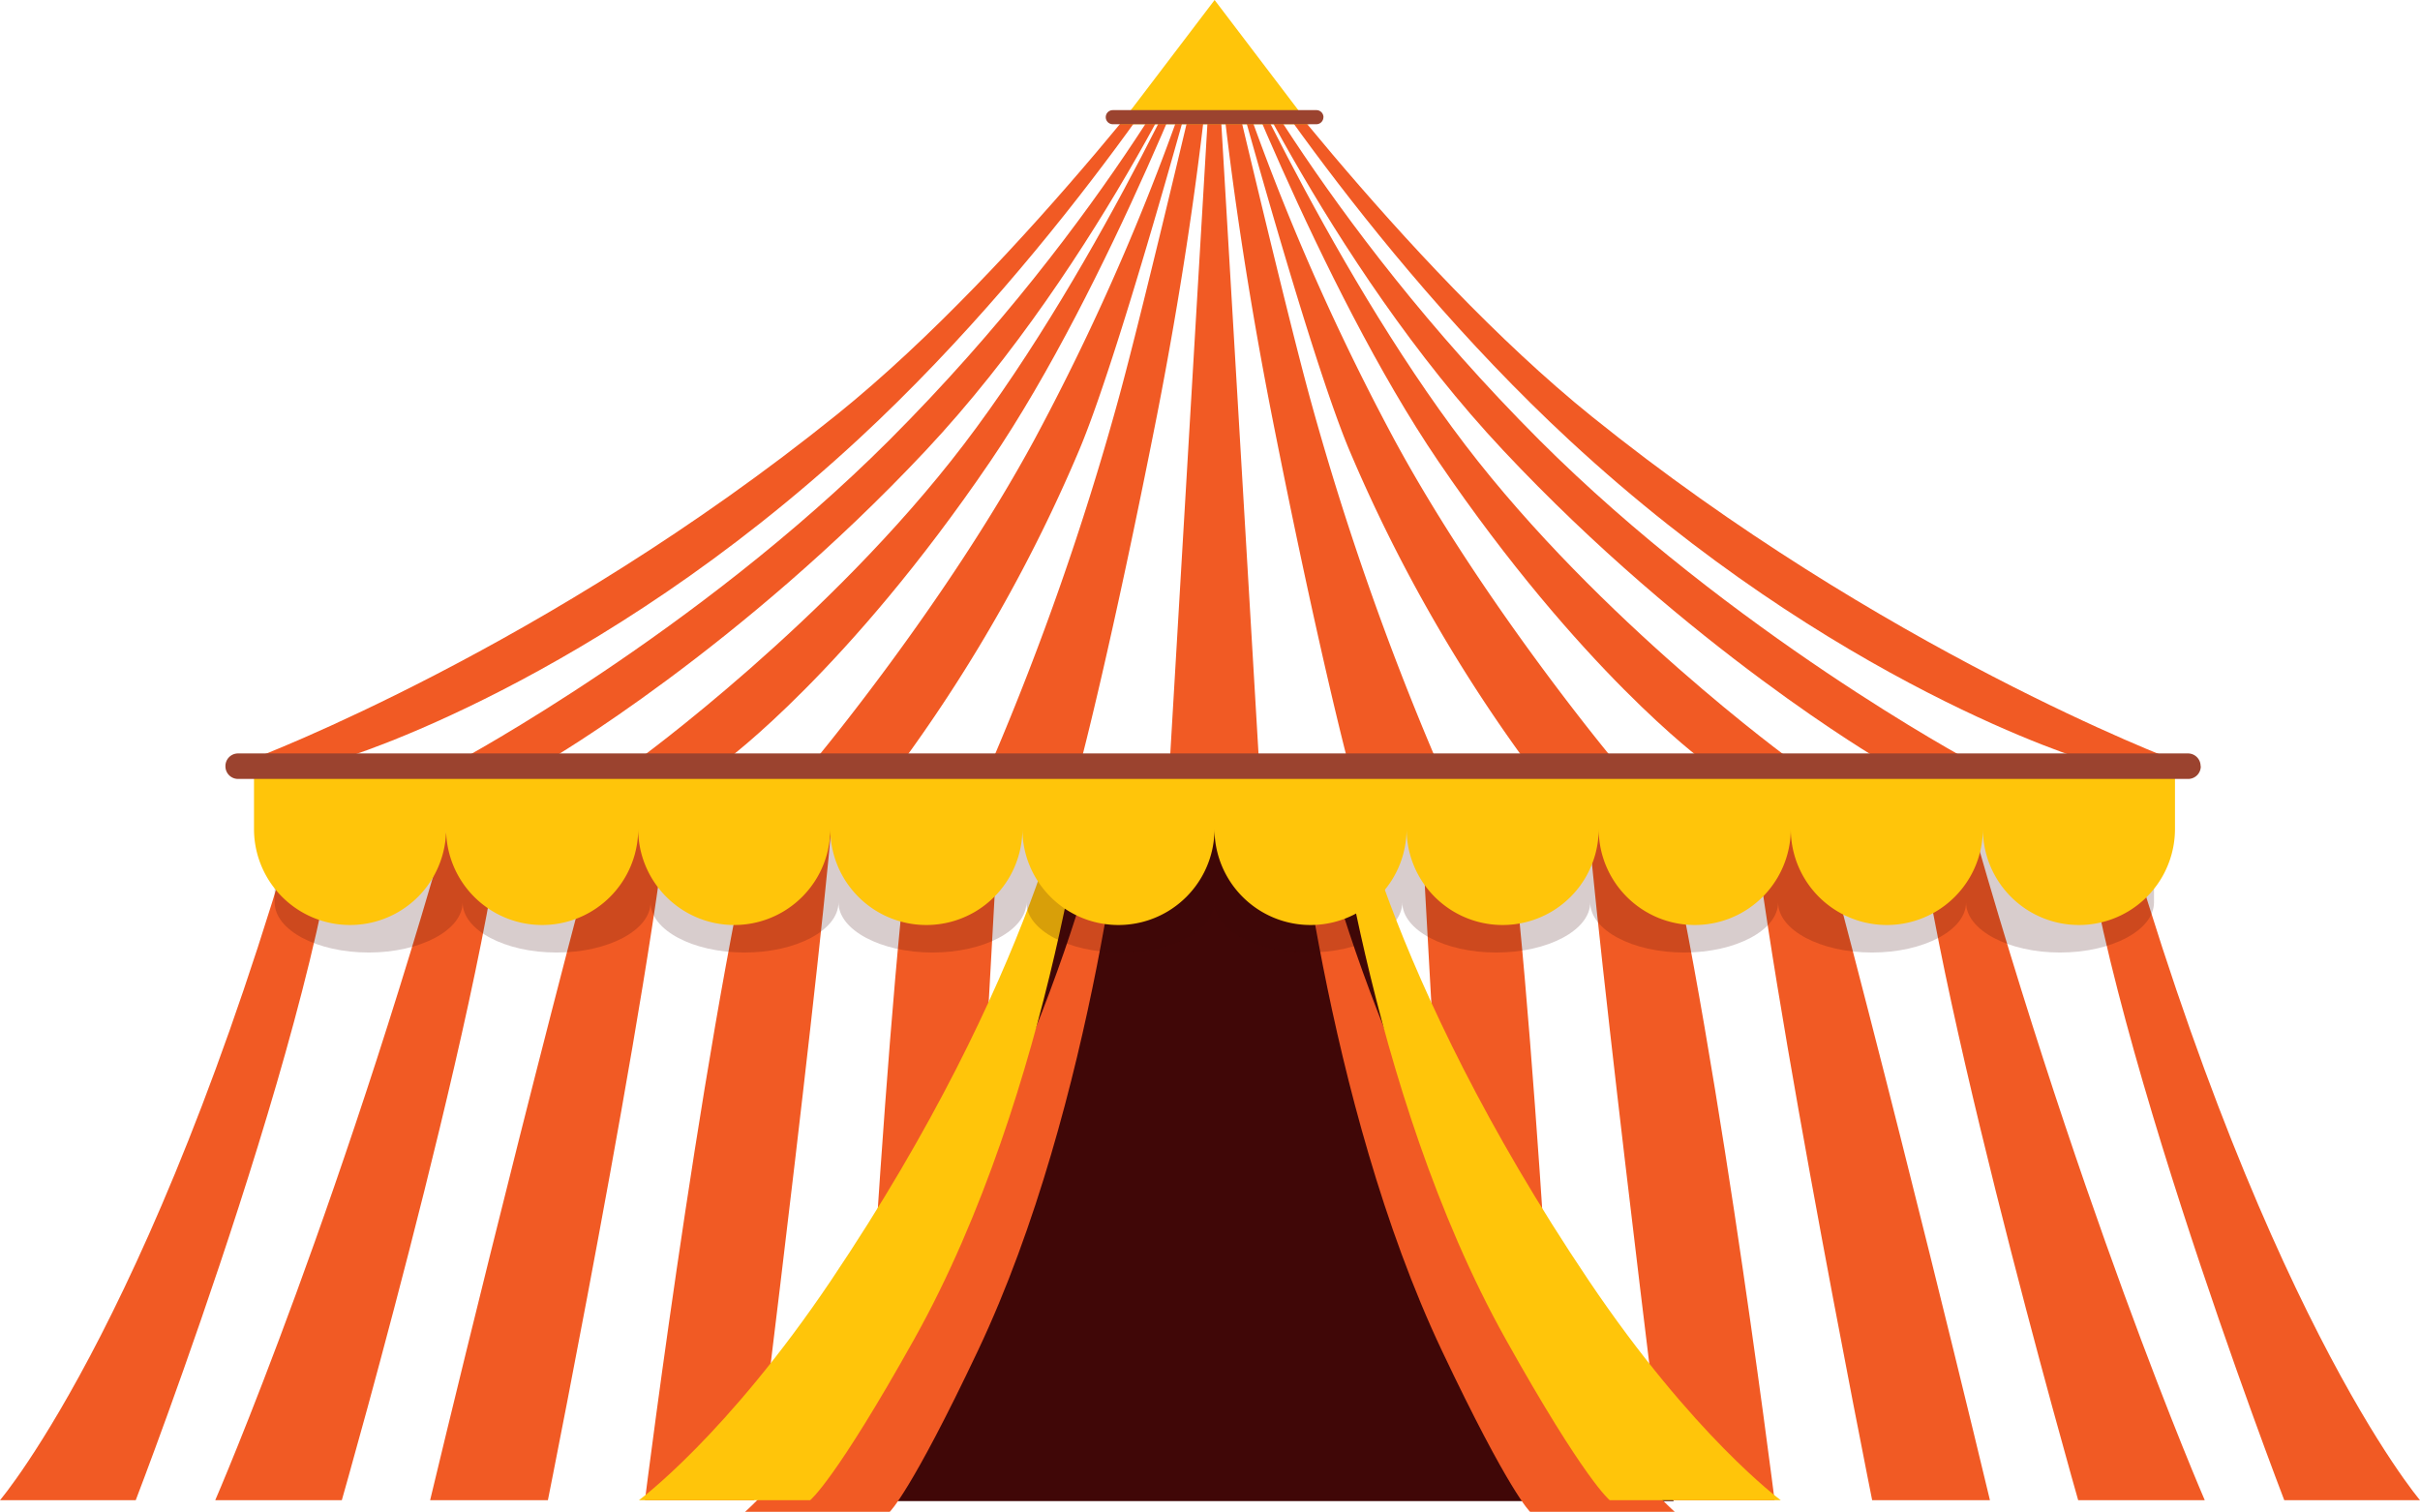 <svg xmlns="http://www.w3.org/2000/svg" viewBox="0 0 401.49 250.82"><title>Asset 6</title><g style="isolation:isolate"><g id="Layer_2" data-name="Layer 2"><g id="Objects"><polygon points="208.84 196.31 194.11 206.99 194.11 125.83 208.84 125.83 208.84 196.31" style="fill:#f15a24"/><path d="M360.81,126.15H346.08s-41.83-12.47-85.68-53.09C225.48,40.72,201.47,1,201.47,1s31.38,42.93,62.61,68.09C312.22,107.87,360.81,126.15,360.81,126.15Z" style="fill:#f15a24"/><path d="M326.68,126.15H312s-31.75-18.53-62.6-51.42C219.88,43.31,201.47,1,201.47,1s17.06,35.11,53.91,72C287.38,105,326.68,126.15,326.68,126.15Z" style="fill:#f15a24"/><path d="M297.22,126.15H282.49s-20.21-14.85-43.84-49.58C218.83,47.43,201.47,1,201.47,1s18.41,42.39,41.62,72.81C265.42,103.06,297.22,126.15,297.22,126.15Z" style="fill:#f15a24"/><path d="M267.76,126.15H253a257.92,257.92,0,0,1-29.16-51.52C216.36,56.76,201.47,1,201.47,1a391.72,391.72,0,0,0,29.89,72C246.06,100.16,267.76,126.15,267.76,126.15Z" style="fill:#f15a24"/><path d="M238.3,126.15H223.57s-5-18.89-12.59-57.35C202.93,27.73,201.47,1,201.47,1s11.6,49.75,16.17,66.15A471.33,471.33,0,0,0,238.3,126.15Z" style="fill:#f15a24"/><path d="M42.14,125.83H56.87s41.83-12.47,85.68-53.09C177.46,40.4,201.47.67,201.47.67S170.1,43.6,138.87,68.76C90.72,107.55,42.14,125.83,42.14,125.83Z" style="fill:#f15a24"/><path d="M76.26,126.15H91s31.74-18.53,62.6-51.42C183.06,43.31,201.47,1,201.47,1S184.41,36.1,147.56,73C115.57,105,76.26,126.15,76.26,126.15Z" style="fill:#f15a24"/><path d="M105.72,126.15h14.73s20.2-14.85,43.83-49.58C184.11,47.43,201.47,1,201.47,1S183.06,43.37,159.85,73.8C137.52,103.06,105.72,126.15,105.72,126.15Z" style="fill:#f15a24"/><path d="M135.18,126.15h14.73a257.91,257.91,0,0,0,29.15-51.52C186.59,56.76,201.47,1,201.47,1a391.66,391.66,0,0,1-29.89,72C156.88,100.16,135.18,126.15,135.18,126.15Z" style="fill:#f15a24"/><path d="M164.65,126.15h14.73s5-18.89,12.59-57.35C200,27.73,201.47,1,201.47,1s-11.6,49.75-16.17,66.15A471.11,471.11,0,0,1,164.65,126.15Z" style="fill:#f15a24"/><polygon points="201.47 0.99 208.84 125.83 194.11 125.83 201.47 0.99" style="fill:#f15a24"/><path d="M56.72,125.63c0,34.44-34.2,123.26-34.2,123.26H0S27.25,217,52.17,125.63Z" style="fill:#f15a24"/><path d="M56.71,248.89h-21s21.8-50.16,41.74-123.25h6.65C84.07,153.18,56.71,248.89,56.71,248.89Z" style="fill:#f15a24"/><path d="M90.9,248.89H71.36s16.35-68.44,31.3-123.25h8.75C111.42,146.29,90.9,248.89,90.9,248.89Z" style="fill:#f15a24"/><path d="M125.08,248.89H107s10.9-86.71,20.87-123.25h10.86C138.76,139.41,125.08,248.89,125.08,248.89Z" style="fill:#f15a24"/><path d="M159.27,248.89H142.72s5.45-105,10.43-123.25h13C166.11,132.52,159.27,248.89,159.27,248.89Z" style="fill:#f15a24"/><rect x="178.4" y="125.63" width="15.06" height="123.25" style="fill:#f15a24"/><path d="M344.77,125.63c0,34.44,34.2,123.26,34.2,123.26h22.52S374.25,217,349.32,125.63Z" style="fill:#f15a24"/><path d="M344.78,248.89h21S344,198.72,324.07,125.63h-6.65C317.42,153.18,344.78,248.89,344.78,248.89Z" style="fill:#f15a24"/><path d="M310.6,248.89h19.54s-16.35-68.44-31.3-123.25h-8.75C290.07,146.29,310.6,248.89,310.6,248.89Z" style="fill:#f15a24"/><path d="M276.41,248.89h18s-10.9-86.71-20.87-123.25H262.73C262.73,139.41,276.41,248.89,276.41,248.89Z" style="fill:#f15a24"/><path d="M242.22,248.89h16.55s-5.45-105-10.43-123.25h-13C235.38,132.52,242.22,248.89,242.22,248.89Z" style="fill:#f15a24"/><rect x="208.03" y="125.63" width="15.06" height="123.25" style="fill:#f15a24"/><polygon points="185.84 20.61 201.51 0 217.17 20.61 185.84 20.61" style="fill:#ffc50a"/><path d="M256.45,213.33c-14.73-24.86-30.72-73.69-30.72-73.69-8.66-5.85-50.26-1.17-50.26-1.17-4.71,34.7-48.2,110.57-48.2,110.57H277.69S271.19,238.19,256.45,213.33Z" style="fill:#400707"/><path d="M187,127.56s-5.16,55.14-24.77,96.55c-11.15,23.54-14.62,26.71-14.62,26.71h-24s12.3-10.66,27-36.43c29.07-51,34.09-86.82,34.09-86.82Z" style="fill:#f15a24"/><path d="M219.56,19.44a1.17,1.17,0,0,1-1.17,1.17H184.62a1.17,1.17,0,0,1-1.17-1.17h0a1.17,1.17,0,0,1,1.17-1.17H218.4a1.17,1.17,0,0,1,1.17,1.17Z" style="fill:#9b432f"/><path d="M180.91,125.63s-6.09,55.14-29.24,96.55c-13.16,23.54-17.26,26.71-17.26,26.71H106s14.51-10.66,31.85-36.43c34.32-51,40.24-86.82,40.24-86.82Z" style="fill:#ffc50a"/><path d="M214.46,127.56s5.16,55.14,24.77,96.55c11.15,23.54,14.62,26.71,14.62,26.71h24s-12.3-10.66-27-36.43c-29.07-51-34.09-86.82-34.09-86.82Z" style="fill:#f15a24"/><path d="M45.57,134.23v15.48c0,4.59,7,8.32,15.59,8.32s15.59-3.72,15.59-8.32c0,4.59,7,8.32,15.59,8.32s15.59-3.72,15.59-8.32c0,4.59,7,8.32,15.59,8.32s15.59-3.72,15.59-8.32c0,4.59,7,8.32,15.59,8.32s15.59-3.72,15.59-8.32c0,4.59,7,8.32,15.59,8.32s15.59-3.72,15.59-8.32c0,4.59,7,8.32,15.59,8.32s15.59-3.72,15.59-8.32c0,4.59,7,8.32,15.59,8.32s15.59-3.72,15.59-8.32c0,4.59,7,8.32,15.59,8.32S295,154.3,295,149.71c0,4.59,7,8.32,15.59,8.32s15.59-3.72,15.59-8.32c0,4.59,7,8.32,15.59,8.32s15.59-3.72,15.59-8.32V134.23Z" style="fill:#400707;opacity:0.2;mix-blend-mode:multiply"/><path d="M220.56,125.63s6.09,55.14,29.24,96.55c13.16,23.54,17.26,26.71,17.26,26.71h28.38s-14.51-10.66-31.85-36.43c-34.32-51-40.24-86.82-40.24-86.82Z" style="fill:#ffc50a"/><path d="M42.14,125.83v11.7a15.93,15.93,0,1,0,31.87,0,15.93,15.93,0,0,0,31.87,0,15.93,15.93,0,1,0,31.87,0,15.93,15.93,0,1,0,31.87,0,15.93,15.93,0,1,0,31.87,0,15.93,15.93,0,0,0,31.87,0,15.93,15.93,0,1,0,31.87,0,15.93,15.93,0,1,0,31.87,0,15.93,15.93,0,1,0,31.87,0,15.93,15.93,0,1,0,31.87,0v-11.7Z" style="fill:#ffc50a"/><path d="M365.12,127.14a2.09,2.09,0,0,1-2.09,2.09H39.49a2.09,2.09,0,0,1-2.09-2.09h0A2.09,2.09,0,0,1,39.49,125H363a2.09,2.09,0,0,1,2.09,2.09Z" style="fill:#9b432f"/></g></g></g></svg>